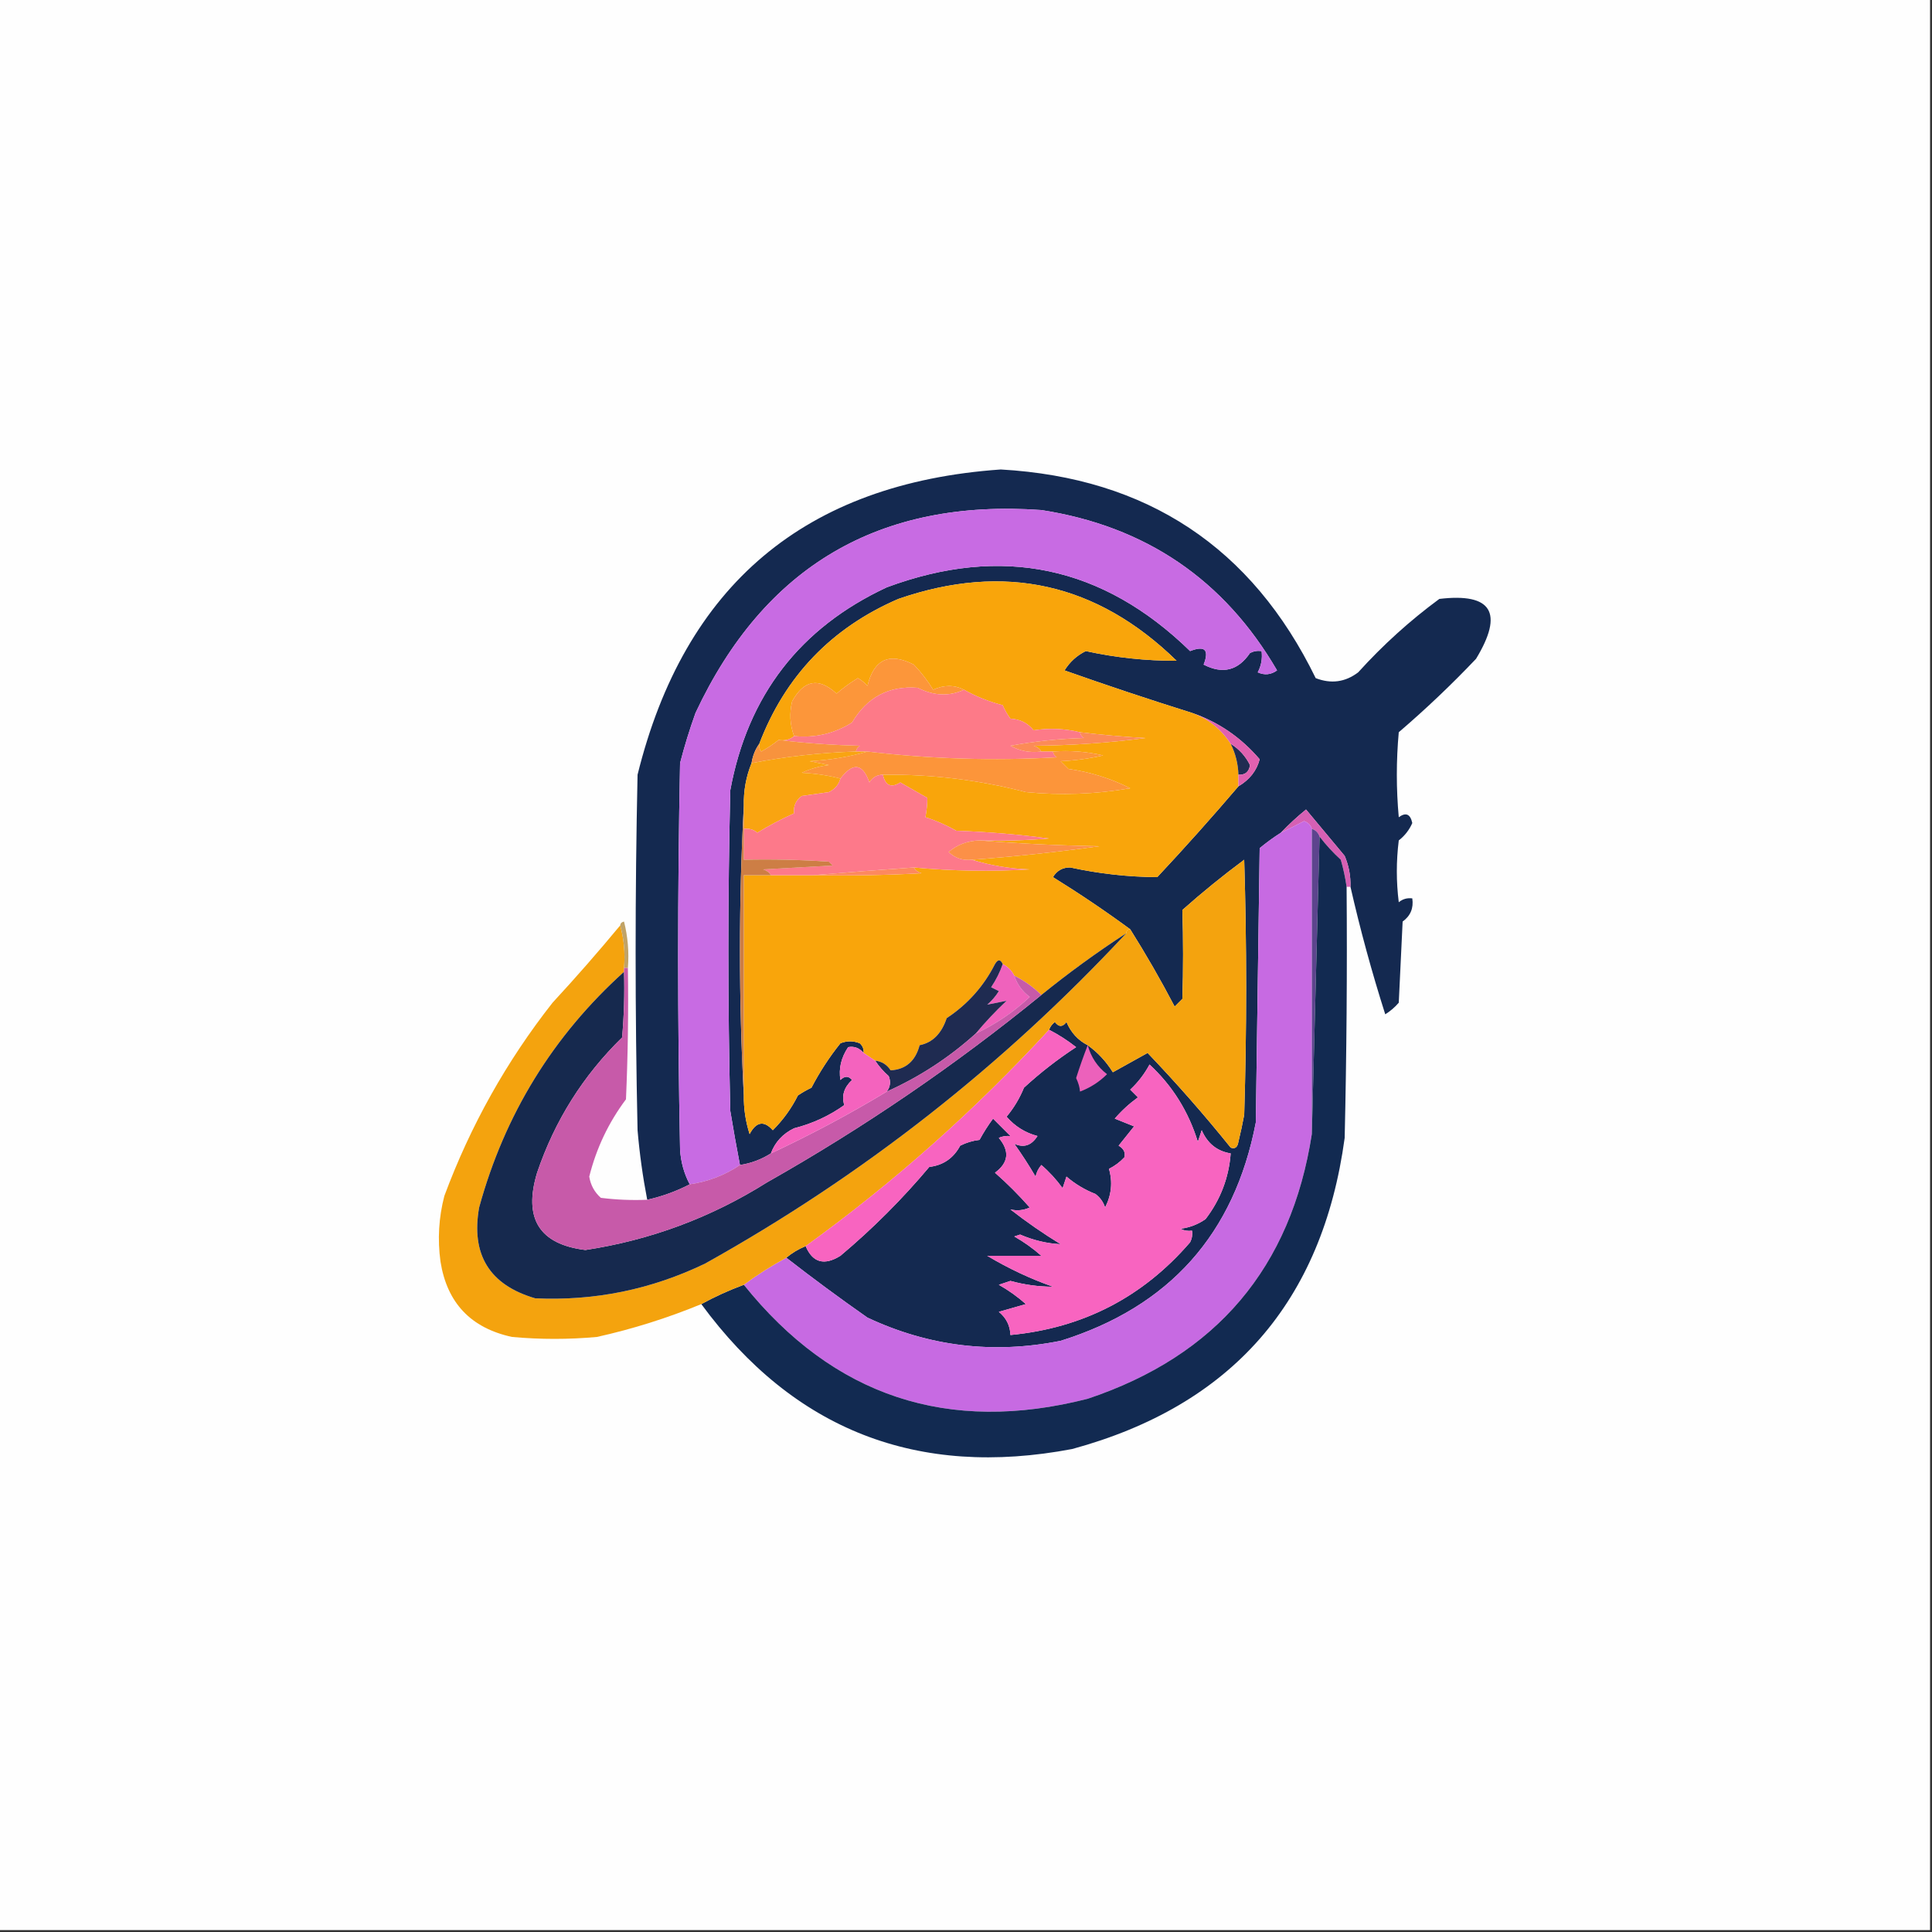 <?xml version="1.0" encoding="UTF-8"?>
<!DOCTYPE svg PUBLIC "-//W3C//DTD SVG 1.1//EN" "http://www.w3.org/Graphics/SVG/1.1/DTD/svg11.dtd">
<svg xmlns="http://www.w3.org/2000/svg" version="1.1" width="500px" height="500px" style="shape-rendering:geometricPrecision; text-rendering:geometricPrecision; image-rendering:optimizeQuality; fill-rule:evenodd; clip-rule:evenodd" xmlns:xlink="http://www.w3.org/1999/xlink">
<rect width="100%" height="100%" fill="#333333" stroke="none"/>
<g><path style="opacity:1" fill="#fefefe" d="M -0.5,-0.5 C 166.167,-0.5 332.833,-0.5 499.5,-0.5C 499.5,166.167 499.5,332.833 499.5,499.5C 332.833,499.5 166.167,499.5 -0.5,499.5C -0.5,332.833 -0.5,166.167 -0.5,-0.5 Z"/></g>
<g><path style="opacity:1" fill="#142950" d="M 349.5,229.5 C 349.579,226.729 349.079,224.063 348,221.5C 344.667,217.5 341.333,213.5 338,209.5C 335.665,211.4 333.498,213.4 331.5,215.5C 329.608,216.702 327.774,218.035 326,219.5C 325.667,243.167 325.333,266.833 325,290.5C 319.467,319.369 302.634,338.203 274.5,347C 257.123,350.486 240.456,348.486 224.5,341C 217.323,335.977 210.323,330.81 203.5,325.5C 204.965,324.263 206.632,323.263 208.5,322.5C 210.316,326.775 213.316,327.608 217.5,325C 225.833,318 233.5,310.333 240.5,302C 244.102,301.571 246.768,299.737 248.5,296.5C 250.078,295.702 251.744,295.202 253.5,295C 254.542,293.082 255.708,291.249 257,289.5C 258.5,291 260,292.5 261.5,294C 260.262,293.923 259.262,294.089 258.5,294.5C 261.355,297.911 261.022,300.911 257.5,303.5C 260.651,306.263 263.651,309.263 266.5,312.5C 264.892,313.242 263.225,313.409 261.5,313C 265.659,316.247 269.992,319.247 274.5,322C 270.925,321.816 267.425,320.982 264,319.5C 263.5,319.667 263,319.833 262.5,320C 265.009,321.421 267.343,323.088 269.5,325C 264.833,325 260.167,325 255.5,325C 260.922,328.249 266.589,330.915 272.5,333C 268.816,333.001 265.15,332.501 261.5,331.5C 260.5,331.833 259.5,332.167 258.5,332.5C 261.009,333.921 263.343,335.588 265.5,337.5C 263.167,338.167 260.833,338.833 258.5,339.5C 260.415,341.071 261.415,343.071 261.5,345.5C 280.253,343.707 295.753,335.707 308,321.5C 308.483,320.552 308.649,319.552 308.5,318.5C 307.448,318.649 306.448,318.483 305.5,318C 307.888,317.697 310.055,316.863 312,315.5C 315.854,310.461 318.021,304.795 318.5,298.5C 315.003,297.94 312.503,295.94 311,292.5C 310.667,293.5 310.333,294.5 310,295.5C 307.584,287.652 303.417,280.985 297.5,275.5C 296.197,277.937 294.53,280.104 292.5,282C 293.167,282.667 293.833,283.333 294.5,284C 292.269,285.61 290.269,287.443 288.5,289.5C 290.167,290.167 291.833,290.833 293.5,291.5C 292.167,293.167 290.833,294.833 289.5,296.5C 290.811,297.258 291.311,298.258 291,299.5C 289.846,300.743 288.512,301.743 287,302.5C 287.994,305.897 287.66,309.23 286,312.5C 285.535,311.069 284.701,309.903 283.5,309C 280.758,307.93 278.258,306.43 276,304.5C 275.667,305.5 275.333,306.5 275,307.5C 273.39,305.269 271.557,303.269 269.5,301.5C 268.749,302.376 268.249,303.376 268,304.5C 266.291,301.582 264.458,298.748 262.5,296C 264.95,297.126 266.95,296.459 268.5,294C 265.326,293.161 262.659,291.495 260.5,289C 262.377,286.749 263.877,284.249 265,281.5C 269.212,277.621 273.712,274.121 278.5,271C 276.266,269.25 273.932,267.75 271.5,266.5C 271.783,265.711 272.283,265.044 273,264.5C 274,265.833 275,265.833 276,264.5C 277.174,267.238 279.007,269.238 281.5,270.5C 284.115,272.379 286.281,274.712 288,277.5C 291.01,275.817 294.01,274.15 297,272.5C 304.512,280.353 311.679,288.519 318.5,297C 319.6,297.432 320.267,296.932 320.5,295.5C 321.064,293.181 321.564,290.847 322,288.5C 322.667,266.5 322.667,244.5 322,222.5C 316.483,226.594 311.15,230.927 306,235.5C 306.237,243.156 306.237,250.823 306,258.5C 305.333,259.167 304.667,259.833 304,260.5C 300.392,253.607 296.559,246.941 292.5,240.5C 286.072,235.775 279.405,231.275 272.5,227C 273.529,225.302 275.029,224.468 277,224.5C 284.447,226.119 291.947,226.952 299.5,227C 306.708,219.296 313.708,211.462 320.5,203.5C 323.395,201.798 325.228,199.464 326,196.5C 321.157,190.846 315.323,186.846 308.5,184.5C 297.445,181.037 286.445,177.371 275.5,173.5C 276.871,171.295 278.704,169.628 281,168.5C 288.764,170.2 296.598,171.033 304.5,171C 283.869,150.872 259.869,145.539 232.5,155C 215.196,162.469 203.196,174.969 196.5,192.5C 195.463,193.93 194.796,195.597 194.5,197.5C 193.083,200.998 192.417,204.665 192.5,208.5C 191.167,233.5 191.167,258.5 192.5,283.5C 192.457,286.91 192.957,290.243 194,293.5C 195.724,290.27 197.724,289.936 200,292.5C 202.657,289.853 204.823,286.853 206.5,283.5C 207.628,282.738 208.795,282.071 210,281.5C 212.127,277.411 214.627,273.577 217.5,270C 219.167,269.333 220.833,269.333 222.5,270C 223.252,270.671 223.586,271.504 223.5,272.5C 222.399,271.2 221.066,270.7 219.5,271C 217.679,273.729 217.012,276.563 217.5,279.5C 218.609,278.41 219.609,278.41 220.5,279.5C 218.422,281.428 217.755,283.595 218.5,286C 214.577,288.793 210.244,290.793 205.5,292C 202.591,293.406 200.591,295.572 199.5,298.5C 197.046,300.06 194.38,301.06 191.5,301.5C 190.605,296.858 189.772,292.191 189,287.5C 188.333,259.833 188.333,232.167 189,204.5C 193.522,179.989 207.022,162.489 229.5,152C 259.222,140.956 285.389,146.456 308,168.5C 311.833,167 313,168.167 311.5,172C 316.424,174.545 320.424,173.545 323.5,169C 324.448,168.517 325.448,168.351 326.5,168.5C 326.739,170.467 326.406,172.301 325.5,174C 327.259,174.798 328.926,174.631 330.5,173.5C 316.836,150.024 296.503,136.191 269.5,132C 227.646,129.01 197.813,146.51 180,184.5C 178.465,188.773 177.131,193.106 176,197.5C 175.333,230.833 175.333,264.167 176,297.5C 176.199,300.722 177.032,303.722 178.5,306.5C 175.085,308.279 171.419,309.613 167.5,310.5C 166.35,304.56 165.517,298.56 165,292.5C 164.333,261.833 164.333,231.167 165,200.5C 177.139,151.363 208.473,125.03 259,121.5C 296.838,123.652 324.005,141.652 340.5,175.5C 344.486,177.044 348.153,176.544 351.5,174C 357.902,166.927 364.902,160.594 372.5,155C 386.076,153.388 389.243,158.554 382,170.5C 375.636,177.199 368.969,183.532 362,189.5C 361.333,196.833 361.333,204.167 362,211.5C 363.826,210.159 364.993,210.659 365.5,213C 364.73,214.775 363.563,216.275 362,217.5C 361.333,222.833 361.333,228.167 362,233.5C 363.011,232.663 364.178,232.33 365.5,232.5C 365.872,235.022 365.039,237.022 363,238.5C 362.667,245.5 362.333,252.5 362,259.5C 360.981,260.687 359.814,261.687 358.5,262.5C 355.019,251.572 352.019,240.572 349.5,229.5 Z"/></g>
<g><path style="opacity:1" fill="#c86be3" d="M 191.5,301.5 C 187.623,304.129 183.29,305.796 178.5,306.5C 177.032,303.722 176.199,300.722 176,297.5C 175.333,264.167 175.333,230.833 176,197.5C 177.131,193.106 178.465,188.773 180,184.5C 197.813,146.51 227.646,129.01 269.5,132C 296.503,136.191 316.836,150.024 330.5,173.5C 328.926,174.631 327.259,174.798 325.5,174C 326.406,172.301 326.739,170.467 326.5,168.5C 325.448,168.351 324.448,168.517 323.5,169C 320.424,173.545 316.424,174.545 311.5,172C 313,168.167 311.833,167 308,168.5C 285.389,146.456 259.222,140.956 229.5,152C 207.022,162.489 193.522,179.989 189,204.5C 188.333,232.167 188.333,259.833 189,287.5C 189.772,292.191 190.605,296.858 191.5,301.5 Z"/></g>
<g><path style="opacity:1" fill="#f9a50b" d="M 308.5,184.5 C 312.675,185.998 316.009,188.665 318.5,192.5C 319.75,195.006 320.416,197.673 320.5,200.5C 320.5,201.5 320.5,202.5 320.5,203.5C 313.708,211.462 306.708,219.296 299.5,227C 291.947,226.952 284.447,226.119 277,224.5C 275.029,224.468 273.529,225.302 272.5,227C 279.405,231.275 286.072,235.775 292.5,240.5C 291.833,240.5 291.5,240.833 291.5,241.5C 283.881,246.454 276.548,251.787 269.5,257.5C 267.487,255.503 265.154,253.836 262.5,252.5C 261.833,251.167 260.833,250.167 259.5,249.5C 258.923,248.227 258.257,248.227 257.5,249.5C 254.574,255.26 250.407,259.927 245,263.5C 243.675,267.502 241.342,269.835 238,270.5C 236.909,274.609 234.409,276.776 230.5,277C 229.529,275.519 228.196,274.685 226.5,274.5C 225.5,273.833 224.5,273.167 223.5,272.5C 223.586,271.504 223.252,270.671 222.5,270C 220.833,269.333 219.167,269.333 217.5,270C 214.627,273.577 212.127,277.411 210,281.5C 208.795,282.071 207.628,282.738 206.5,283.5C 204.823,286.853 202.657,289.853 200,292.5C 197.724,289.936 195.724,290.27 194,293.5C 192.957,290.243 192.457,286.91 192.5,283.5C 192.5,264.5 192.5,245.5 192.5,226.5C 194.833,226.5 197.167,226.5 199.5,226.5C 203.167,226.5 206.833,226.5 210.5,226.5C 219.839,226.666 229.173,226.5 238.5,226C 237.584,225.722 236.918,225.222 236.5,224.5C 246.486,225.424 256.486,225.59 266.5,225C 261.343,224.821 256.343,223.987 251.5,222.5C 262.398,221.705 273.398,220.539 284.5,219C 273.992,218.83 263.659,218.33 253.5,217.5C 259.509,217.666 265.509,217.499 271.5,217C 263.536,215.943 255.536,215.277 247.5,215C 244.89,213.519 242.223,212.352 239.5,211.5C 239.815,209.774 239.981,208.107 240,206.5C 237.662,205.16 235.329,203.826 233,202.5C 230.636,203.992 229.136,203.326 228.5,200.5C 241.062,200.347 253.396,201.847 265.5,205C 274.562,205.881 283.562,205.548 292.5,204C 287.487,201.459 282.154,199.793 276.5,199C 275.833,198.333 275.167,197.667 274.5,197C 278.211,196.825 281.878,196.325 285.5,195.5C 281.217,194.508 276.884,194.174 272.5,194.5C 271.5,194.5 270.5,194.5 269.5,194.5C 269.082,193.778 268.416,193.278 267.5,193C 277.24,192.921 286.907,192.255 296.5,191C 290.801,190.688 285.134,190.188 279.5,189.5C 275.524,188.553 271.524,188.387 267.5,189C 265.974,187.113 263.974,186.113 261.5,186C 260.707,184.915 260.04,183.748 259.5,182.5C 255.95,181.594 252.617,180.26 249.5,178.5C 246.97,177.224 244.303,177.224 241.5,178.5C 240.102,176.203 238.436,174.037 236.5,172C 230.162,168.776 226.162,170.609 224.5,177.5C 223.784,176.689 222.95,176.022 222,175.5C 220.053,176.686 218.22,178.02 216.5,179.5C 211.906,175.27 208.073,175.936 205,181.5C 204.264,184.592 204.431,187.592 205.5,190.5C 204.432,191.434 203.099,191.768 201.5,191.5C 200.115,192.614 198.615,193.614 197,194.5C 196.536,193.906 196.369,193.239 196.5,192.5C 203.196,174.969 215.196,162.469 232.5,155C 259.869,145.539 283.869,150.872 304.5,171C 296.598,171.033 288.764,170.2 281,168.5C 278.704,169.628 276.871,171.295 275.5,173.5C 286.445,177.371 297.445,181.037 308.5,184.5 Z"/></g>
<g><path style="opacity:1" fill="#fc963a" d="M 249.5,178.5 C 245.668,180.28 241.668,180.113 237.5,178C 230.044,177.423 224.378,180.423 220.5,187C 215.901,189.867 210.901,191.034 205.5,190.5C 204.431,187.592 204.264,184.592 205,181.5C 208.073,175.936 211.906,175.27 216.5,179.5C 218.22,178.02 220.053,176.686 222,175.5C 222.95,176.022 223.784,176.689 224.5,177.5C 226.162,170.609 230.162,168.776 236.5,172C 238.436,174.037 240.102,176.203 241.5,178.5C 244.303,177.224 246.97,177.224 249.5,178.5 Z"/></g>
<g><path style="opacity:1" fill="#fd7a88" d="M 249.5,178.5 C 252.617,180.26 255.95,181.594 259.5,182.5C 260.04,183.748 260.707,184.915 261.5,186C 263.974,186.113 265.974,187.113 267.5,189C 271.524,188.387 275.524,188.553 279.5,189.5C 279.611,190.117 279.944,190.617 280.5,191C 274.103,191.182 267.77,191.848 261.5,193C 263.937,194.375 266.603,194.875 269.5,194.5C 270.5,194.5 271.5,194.5 272.5,194.5C 272.611,195.117 272.944,195.617 273.5,196C 257.108,196.924 240.774,196.424 224.5,194.5C 223.5,194.5 222.5,194.5 221.5,194.5C 221.611,193.883 221.944,193.383 222.5,193C 215.321,192.829 208.321,192.329 201.5,191.5C 203.099,191.768 204.432,191.434 205.5,190.5C 210.901,191.034 215.901,189.867 220.5,187C 224.378,180.423 230.044,177.423 237.5,178C 241.668,180.113 245.668,180.28 249.5,178.5 Z"/></g>
<g><path style="opacity:1" fill="#fc8b57" d="M 279.5,189.5 C 285.134,190.188 290.801,190.688 296.5,191C 286.907,192.255 277.24,192.921 267.5,193C 268.416,193.278 269.082,193.778 269.5,194.5C 266.603,194.875 263.937,194.375 261.5,193C 267.77,191.848 274.103,191.182 280.5,191C 279.944,190.617 279.611,190.117 279.5,189.5 Z"/></g>
<g><path style="opacity:1" fill="#f8933d" d="M 201.5,191.5 C 208.321,192.329 215.321,192.829 222.5,193C 221.944,193.383 221.611,193.883 221.5,194.5C 212.375,194.779 203.375,195.779 194.5,197.5C 194.796,195.597 195.463,193.93 196.5,192.5C 196.369,193.239 196.536,193.906 197,194.5C 198.615,193.614 200.115,192.614 201.5,191.5 Z"/></g>
<g><path style="opacity:1" fill="#202c52" d="M 318.5,192.5 C 320.683,193.85 322.35,195.684 323.5,198C 323.252,199.749 322.252,200.582 320.5,200.5C 320.416,197.673 319.75,195.006 318.5,192.5 Z"/></g>
<g><path style="opacity:1" fill="#fc953a" d="M 224.5,194.5 C 240.774,196.424 257.108,196.924 273.5,196C 272.944,195.617 272.611,195.117 272.5,194.5C 276.884,194.174 281.217,194.508 285.5,195.5C 281.878,196.325 278.211,196.825 274.5,197C 275.167,197.667 275.833,198.333 276.5,199C 282.154,199.793 287.487,201.459 292.5,204C 283.562,205.548 274.562,205.881 265.5,205C 253.396,201.847 241.062,200.347 228.5,200.5C 226.983,200.511 225.816,201.177 225,202.5C 223.267,197.551 220.767,197.218 217.5,201.5C 214.359,200.679 211.025,200.179 207.5,200C 209.715,198.956 212.048,198.29 214.5,198C 212.833,197.667 211.167,197.333 209.5,197C 214.728,196.704 219.728,195.871 224.5,194.5 Z"/></g>
<g><path style="opacity:1" fill="#e061b0" d="M 308.5,184.5 C 315.323,186.846 321.157,190.846 326,196.5C 325.228,199.464 323.395,201.798 320.5,203.5C 320.5,202.5 320.5,201.5 320.5,200.5C 322.252,200.582 323.252,199.749 323.5,198C 322.35,195.684 320.683,193.85 318.5,192.5C 316.009,188.665 312.675,185.998 308.5,184.5 Z"/></g>
<g><path style="opacity:1" fill="#f9a411" d="M 221.5,194.5 C 222.5,194.5 223.5,194.5 224.5,194.5C 219.728,195.871 214.728,196.704 209.5,197C 211.167,197.333 212.833,197.667 214.5,198C 212.048,198.29 209.715,198.956 207.5,200C 211.025,200.179 214.359,200.679 217.5,201.5C 217.063,203.074 216.063,204.241 214.5,205C 212.167,205.333 209.833,205.667 207.5,206C 205.963,207.11 205.297,208.61 205.5,210.5C 202.285,211.927 199.118,213.594 196,215.5C 194.989,214.663 193.822,214.33 192.5,214.5C 192.5,212.5 192.5,210.5 192.5,208.5C 192.417,204.665 193.083,200.998 194.5,197.5C 203.375,195.779 212.375,194.779 221.5,194.5 Z"/></g>
<g><path style="opacity:1" fill="#fd798a" d="M 228.5,200.5 C 229.136,203.326 230.636,203.992 233,202.5C 235.329,203.826 237.662,205.16 240,206.5C 239.981,208.107 239.815,209.774 239.5,211.5C 242.223,212.352 244.89,213.519 247.5,215C 255.536,215.277 263.536,215.943 271.5,217C 265.509,217.499 259.509,217.666 253.5,217.5C 250.395,217.599 247.728,218.599 245.5,220.5C 247.173,222.086 249.173,222.753 251.5,222.5C 256.343,223.987 261.343,224.821 266.5,225C 256.486,225.59 246.486,225.424 236.5,224.5C 227.703,225.112 219.036,225.779 210.5,226.5C 206.833,226.5 203.167,226.5 199.5,226.5C 199.082,225.778 198.416,225.278 197.5,225C 203.5,224.667 209.5,224.333 215.5,224C 215.167,223.667 214.833,223.333 214.5,223C 207.174,222.5 199.841,222.334 192.5,222.5C 192.5,219.833 192.5,217.167 192.5,214.5C 193.822,214.33 194.989,214.663 196,215.5C 199.118,213.594 202.285,211.927 205.5,210.5C 205.297,208.61 205.963,207.11 207.5,206C 209.833,205.667 212.167,205.333 214.5,205C 216.063,204.241 217.063,203.074 217.5,201.5C 220.767,197.218 223.267,197.551 225,202.5C 225.816,201.177 226.983,200.511 228.5,200.5 Z"/></g>
<g><path style="opacity:1" fill="#d660b4" d="M 349.5,229.5 C 349.167,229.5 348.833,229.5 348.5,229.5C 348.162,227.146 347.662,224.813 347,222.5C 344.96,220.63 343.127,218.63 341.5,216.5C 341.167,215.5 340.5,214.833 339.5,214.5C 339.189,213.522 338.522,212.855 337.5,212.5C 335.466,213.559 333.466,214.559 331.5,215.5C 333.498,213.4 335.665,211.4 338,209.5C 341.333,213.5 344.667,217.5 348,221.5C 349.079,224.063 349.579,226.729 349.5,229.5 Z"/></g>
<g><path style="opacity:1" fill="#c76ae2" d="M 339.5,214.5 C 339.5,240.833 339.5,267.167 339.5,293.5C 334.144,328.033 314.811,350.866 281.5,362C 245.36,371.231 215.693,361.398 192.5,332.5C 195.961,329.931 199.628,327.597 203.5,325.5C 210.323,330.81 217.323,335.977 224.5,341C 240.456,348.486 257.123,350.486 274.5,347C 302.634,338.203 319.467,319.369 325,290.5C 325.333,266.833 325.667,243.167 326,219.5C 327.774,218.035 329.608,216.702 331.5,215.5C 333.466,214.559 335.466,213.559 337.5,212.5C 338.522,212.855 339.189,213.522 339.5,214.5 Z"/></g>
<g><path style="opacity:1" fill="#5d448e" d="M 339.5,214.5 C 340.5,214.833 341.167,215.5 341.5,216.5C 340.833,242.167 340.167,267.833 339.5,293.5C 339.5,267.167 339.5,240.833 339.5,214.5 Z"/></g>
<g><path style="opacity:1" fill="#122a51" d="M 341.5,216.5 C 343.127,218.63 344.96,220.63 347,222.5C 347.662,224.813 348.162,227.146 348.5,229.5C 348.667,251.169 348.5,272.836 348,294.5C 342.229,336.934 318.729,363.767 277.5,375C 237.461,382.606 205.461,370.106 181.5,337.5C 185.043,335.562 188.71,333.895 192.5,332.5C 215.693,361.398 245.36,371.231 281.5,362C 314.811,350.866 334.144,328.033 339.5,293.5C 340.167,267.833 340.833,242.167 341.5,216.5 Z"/></g>
<g><path style="opacity:1" fill="#fc9047" d="M 253.5,217.5 C 263.659,218.33 273.992,218.83 284.5,219C 273.398,220.539 262.398,221.705 251.5,222.5C 249.173,222.753 247.173,222.086 245.5,220.5C 247.728,218.599 250.395,217.599 253.5,217.5 Z"/></g>
<g><path style="opacity:1" fill="#cd7e45" d="M 192.5,208.5 C 192.5,210.5 192.5,212.5 192.5,214.5C 192.5,217.167 192.5,219.833 192.5,222.5C 199.841,222.334 207.174,222.5 214.5,223C 214.833,223.333 215.167,223.667 215.5,224C 209.5,224.333 203.5,224.667 197.5,225C 198.416,225.278 199.082,225.778 199.5,226.5C 197.167,226.5 194.833,226.5 192.5,226.5C 192.5,245.5 192.5,264.5 192.5,283.5C 191.167,258.5 191.167,233.5 192.5,208.5 Z"/></g>
<g><path style="opacity:1" fill="#fd895f" d="M 236.5,224.5 C 236.918,225.222 237.584,225.722 238.5,226C 229.173,226.5 219.839,226.666 210.5,226.5C 219.036,225.779 227.703,225.112 236.5,224.5 Z"/></g>
<g><path style="opacity:1" fill="#f4a30e" d="M 281.5,270.5 C 279.007,269.238 277.174,267.238 276,264.5C 275,265.833 274,265.833 273,264.5C 272.283,265.044 271.783,265.711 271.5,266.5C 252.31,287.366 231.31,306.032 208.5,322.5C 206.632,323.263 204.965,324.263 203.5,325.5C 199.628,327.597 195.961,329.931 192.5,332.5C 188.71,333.895 185.043,335.562 181.5,337.5C 172.76,341.103 163.76,343.936 154.5,346C 147.167,346.667 139.833,346.667 132.5,346C 121.855,343.69 115.688,337.19 114,326.5C 113.211,320.763 113.544,315.097 115,309.5C 121.757,291.313 131.09,274.646 143,259.5C 149.042,252.962 154.875,246.295 160.5,239.5C 161.482,242.962 161.815,246.629 161.5,250.5C 161.5,250.833 161.5,251.167 161.5,251.5C 143.098,268.098 130.598,288.431 124,312.5C 121.85,324.707 126.683,332.541 138.5,336C 153.902,336.719 168.569,333.719 182.5,327C 223.257,304.27 259.59,275.77 291.5,241.5C 291.5,240.833 291.833,240.5 292.5,240.5C 296.559,246.941 300.392,253.607 304,260.5C 304.667,259.833 305.333,259.167 306,258.5C 306.237,250.823 306.237,243.156 306,235.5C 311.15,230.927 316.483,226.594 322,222.5C 322.667,244.5 322.667,266.5 322,288.5C 321.564,290.847 321.064,293.181 320.5,295.5C 320.267,296.932 319.6,297.432 318.5,297C 311.679,288.519 304.512,280.353 297,272.5C 294.01,274.15 291.01,275.817 288,277.5C 286.281,274.712 284.115,272.379 281.5,270.5 Z"/></g>
<g><path style="opacity:1" fill="#c1a367" d="M 160.5,239.5 C 160.56,238.957 160.893,238.624 161.5,238.5C 162.491,242.445 162.824,246.445 162.5,250.5C 162.167,250.5 161.833,250.5 161.5,250.5C 161.815,246.629 161.482,242.962 160.5,239.5 Z"/></g>
<g><path style="opacity:1" fill="#ef62bc" d="M 259.5,249.5 C 260.833,250.167 261.833,251.167 262.5,252.5C 263.229,254.735 264.562,256.569 266.5,258C 262.325,261.919 257.658,265.085 252.5,267.5C 254.962,264.536 257.629,261.703 260.5,259C 258.833,259.333 257.167,259.667 255.5,260C 256.687,258.981 257.687,257.814 258.5,256.5C 257.833,256.167 257.167,255.833 256.5,255.5C 257.801,253.556 258.801,251.556 259.5,249.5 Z"/></g>
<g><path style="opacity:1" fill="#16294e" d="M 291.5,241.5 C 259.59,275.77 223.257,304.27 182.5,327C 168.569,333.719 153.902,336.719 138.5,336C 126.683,332.541 121.85,324.707 124,312.5C 130.598,288.431 143.098,268.098 161.5,251.5C 161.666,257.176 161.499,262.843 161,268.5C 150.89,278.378 143.557,290.045 139,303.5C 135.408,315.354 139.575,322.021 151.5,323.5C 168.355,320.936 184.021,315.103 198.5,306C 223.62,291.788 247.287,275.621 269.5,257.5C 276.548,251.787 283.881,246.454 291.5,241.5 Z"/></g>
<g><path style="opacity:1" fill="#1f2b51" d="M 259.5,249.5 C 258.801,251.556 257.801,253.556 256.5,255.5C 257.167,255.833 257.833,256.167 258.5,256.5C 257.687,257.814 256.687,258.981 255.5,260C 257.167,259.667 258.833,259.333 260.5,259C 257.629,261.703 254.962,264.536 252.5,267.5C 245.625,273.707 237.959,278.707 229.5,282.5C 230.412,281.262 230.579,279.928 230,278.5C 228.624,277.295 227.458,275.962 226.5,274.5C 228.196,274.685 229.529,275.519 230.5,277C 234.409,276.776 236.909,274.609 238,270.5C 241.342,269.835 243.675,267.502 245,263.5C 250.407,259.927 254.574,255.26 257.5,249.5C 258.257,248.227 258.923,248.227 259.5,249.5 Z"/></g>
<g><path style="opacity:1" fill="#c75aa9" d="M 161.5,250.5 C 161.833,250.5 162.167,250.5 162.5,250.5C 162.667,261.838 162.5,273.172 162,284.5C 157.493,290.514 154.327,297.181 152.5,304.5C 152.848,306.697 153.848,308.53 155.5,310C 159.486,310.499 163.486,310.666 167.5,310.5C 171.419,309.613 175.085,308.279 178.5,306.5C 183.29,305.796 187.623,304.129 191.5,301.5C 194.38,301.06 197.046,300.06 199.5,298.5C 209.817,293.676 219.817,288.342 229.5,282.5C 237.959,278.707 245.625,273.707 252.5,267.5C 257.658,265.085 262.325,261.919 266.5,258C 264.562,256.569 263.229,254.735 262.5,252.5C 265.154,253.836 267.487,255.503 269.5,257.5C 247.287,275.621 223.62,291.788 198.5,306C 184.021,315.103 168.355,320.936 151.5,323.5C 139.575,322.021 135.408,315.354 139,303.5C 143.557,290.045 150.89,278.378 161,268.5C 161.499,262.843 161.666,257.176 161.5,251.5C 161.5,251.167 161.5,250.833 161.5,250.5 Z"/></g>
<g><path style="opacity:1" fill="#f463be" d="M 223.5,272.5 C 224.5,273.167 225.5,273.833 226.5,274.5C 227.458,275.962 228.624,277.295 230,278.5C 230.579,279.928 230.412,281.262 229.5,282.5C 219.817,288.342 209.817,293.676 199.5,298.5C 200.591,295.572 202.591,293.406 205.5,292C 210.244,290.793 214.577,288.793 218.5,286C 217.755,283.595 218.422,281.428 220.5,279.5C 219.609,278.41 218.609,278.41 217.5,279.5C 217.012,276.563 217.679,273.729 219.5,271C 221.066,270.7 222.399,271.2 223.5,272.5 Z"/></g>
<g><path style="opacity:1" fill="#ec61bb" d="M 281.5,270.5 C 282.353,273.594 284.02,276.094 286.5,278C 284.507,279.999 282.173,281.499 279.5,282.5C 279.446,281.47 279.112,280.303 278.5,279C 279.437,276.051 280.437,273.217 281.5,270.5 Z"/></g>
<g><path style="opacity:1" fill="#f864c0" d="M 271.5,266.5 C 273.932,267.75 276.266,269.25 278.5,271C 273.712,274.121 269.212,277.621 265,281.5C 263.877,284.249 262.377,286.749 260.5,289C 262.659,291.495 265.326,293.161 268.5,294C 266.95,296.459 264.95,297.126 262.5,296C 264.458,298.748 266.291,301.582 268,304.5C 268.249,303.376 268.749,302.376 269.5,301.5C 271.557,303.269 273.39,305.269 275,307.5C 275.333,306.5 275.667,305.5 276,304.5C 278.258,306.43 280.758,307.93 283.5,309C 284.701,309.903 285.535,311.069 286,312.5C 287.66,309.23 287.994,305.897 287,302.5C 288.512,301.743 289.846,300.743 291,299.5C 291.311,298.258 290.811,297.258 289.5,296.5C 290.833,294.833 292.167,293.167 293.5,291.5C 291.833,290.833 290.167,290.167 288.5,289.5C 290.269,287.443 292.269,285.61 294.5,284C 293.833,283.333 293.167,282.667 292.5,282C 294.53,280.104 296.197,277.937 297.5,275.5C 303.417,280.985 307.584,287.652 310,295.5C 310.333,294.5 310.667,293.5 311,292.5C 312.503,295.94 315.003,297.94 318.5,298.5C 318.021,304.795 315.854,310.461 312,315.5C 310.055,316.863 307.888,317.697 305.5,318C 306.448,318.483 307.448,318.649 308.5,318.5C 308.649,319.552 308.483,320.552 308,321.5C 295.753,335.707 280.253,343.707 261.5,345.5C 261.415,343.071 260.415,341.071 258.5,339.5C 260.833,338.833 263.167,338.167 265.5,337.5C 263.343,335.588 261.009,333.921 258.5,332.5C 259.5,332.167 260.5,331.833 261.5,331.5C 265.15,332.501 268.816,333.001 272.5,333C 266.589,330.915 260.922,328.249 255.5,325C 260.167,325 264.833,325 269.5,325C 267.343,323.088 265.009,321.421 262.5,320C 263,319.833 263.5,319.667 264,319.5C 267.425,320.982 270.925,321.816 274.5,322C 269.992,319.247 265.659,316.247 261.5,313C 263.225,313.409 264.892,313.242 266.5,312.5C 263.651,309.263 260.651,306.263 257.5,303.5C 261.022,300.911 261.355,297.911 258.5,294.5C 259.262,294.089 260.262,293.923 261.5,294C 260,292.5 258.5,291 257,289.5C 255.708,291.249 254.542,293.082 253.5,295C 251.744,295.202 250.078,295.702 248.5,296.5C 246.768,299.737 244.102,301.571 240.5,302C 233.5,310.333 225.833,318 217.5,325C 213.316,327.608 210.316,326.775 208.5,322.5C 231.31,306.032 252.31,287.366 271.5,266.5 Z"/></g>
</svg>
